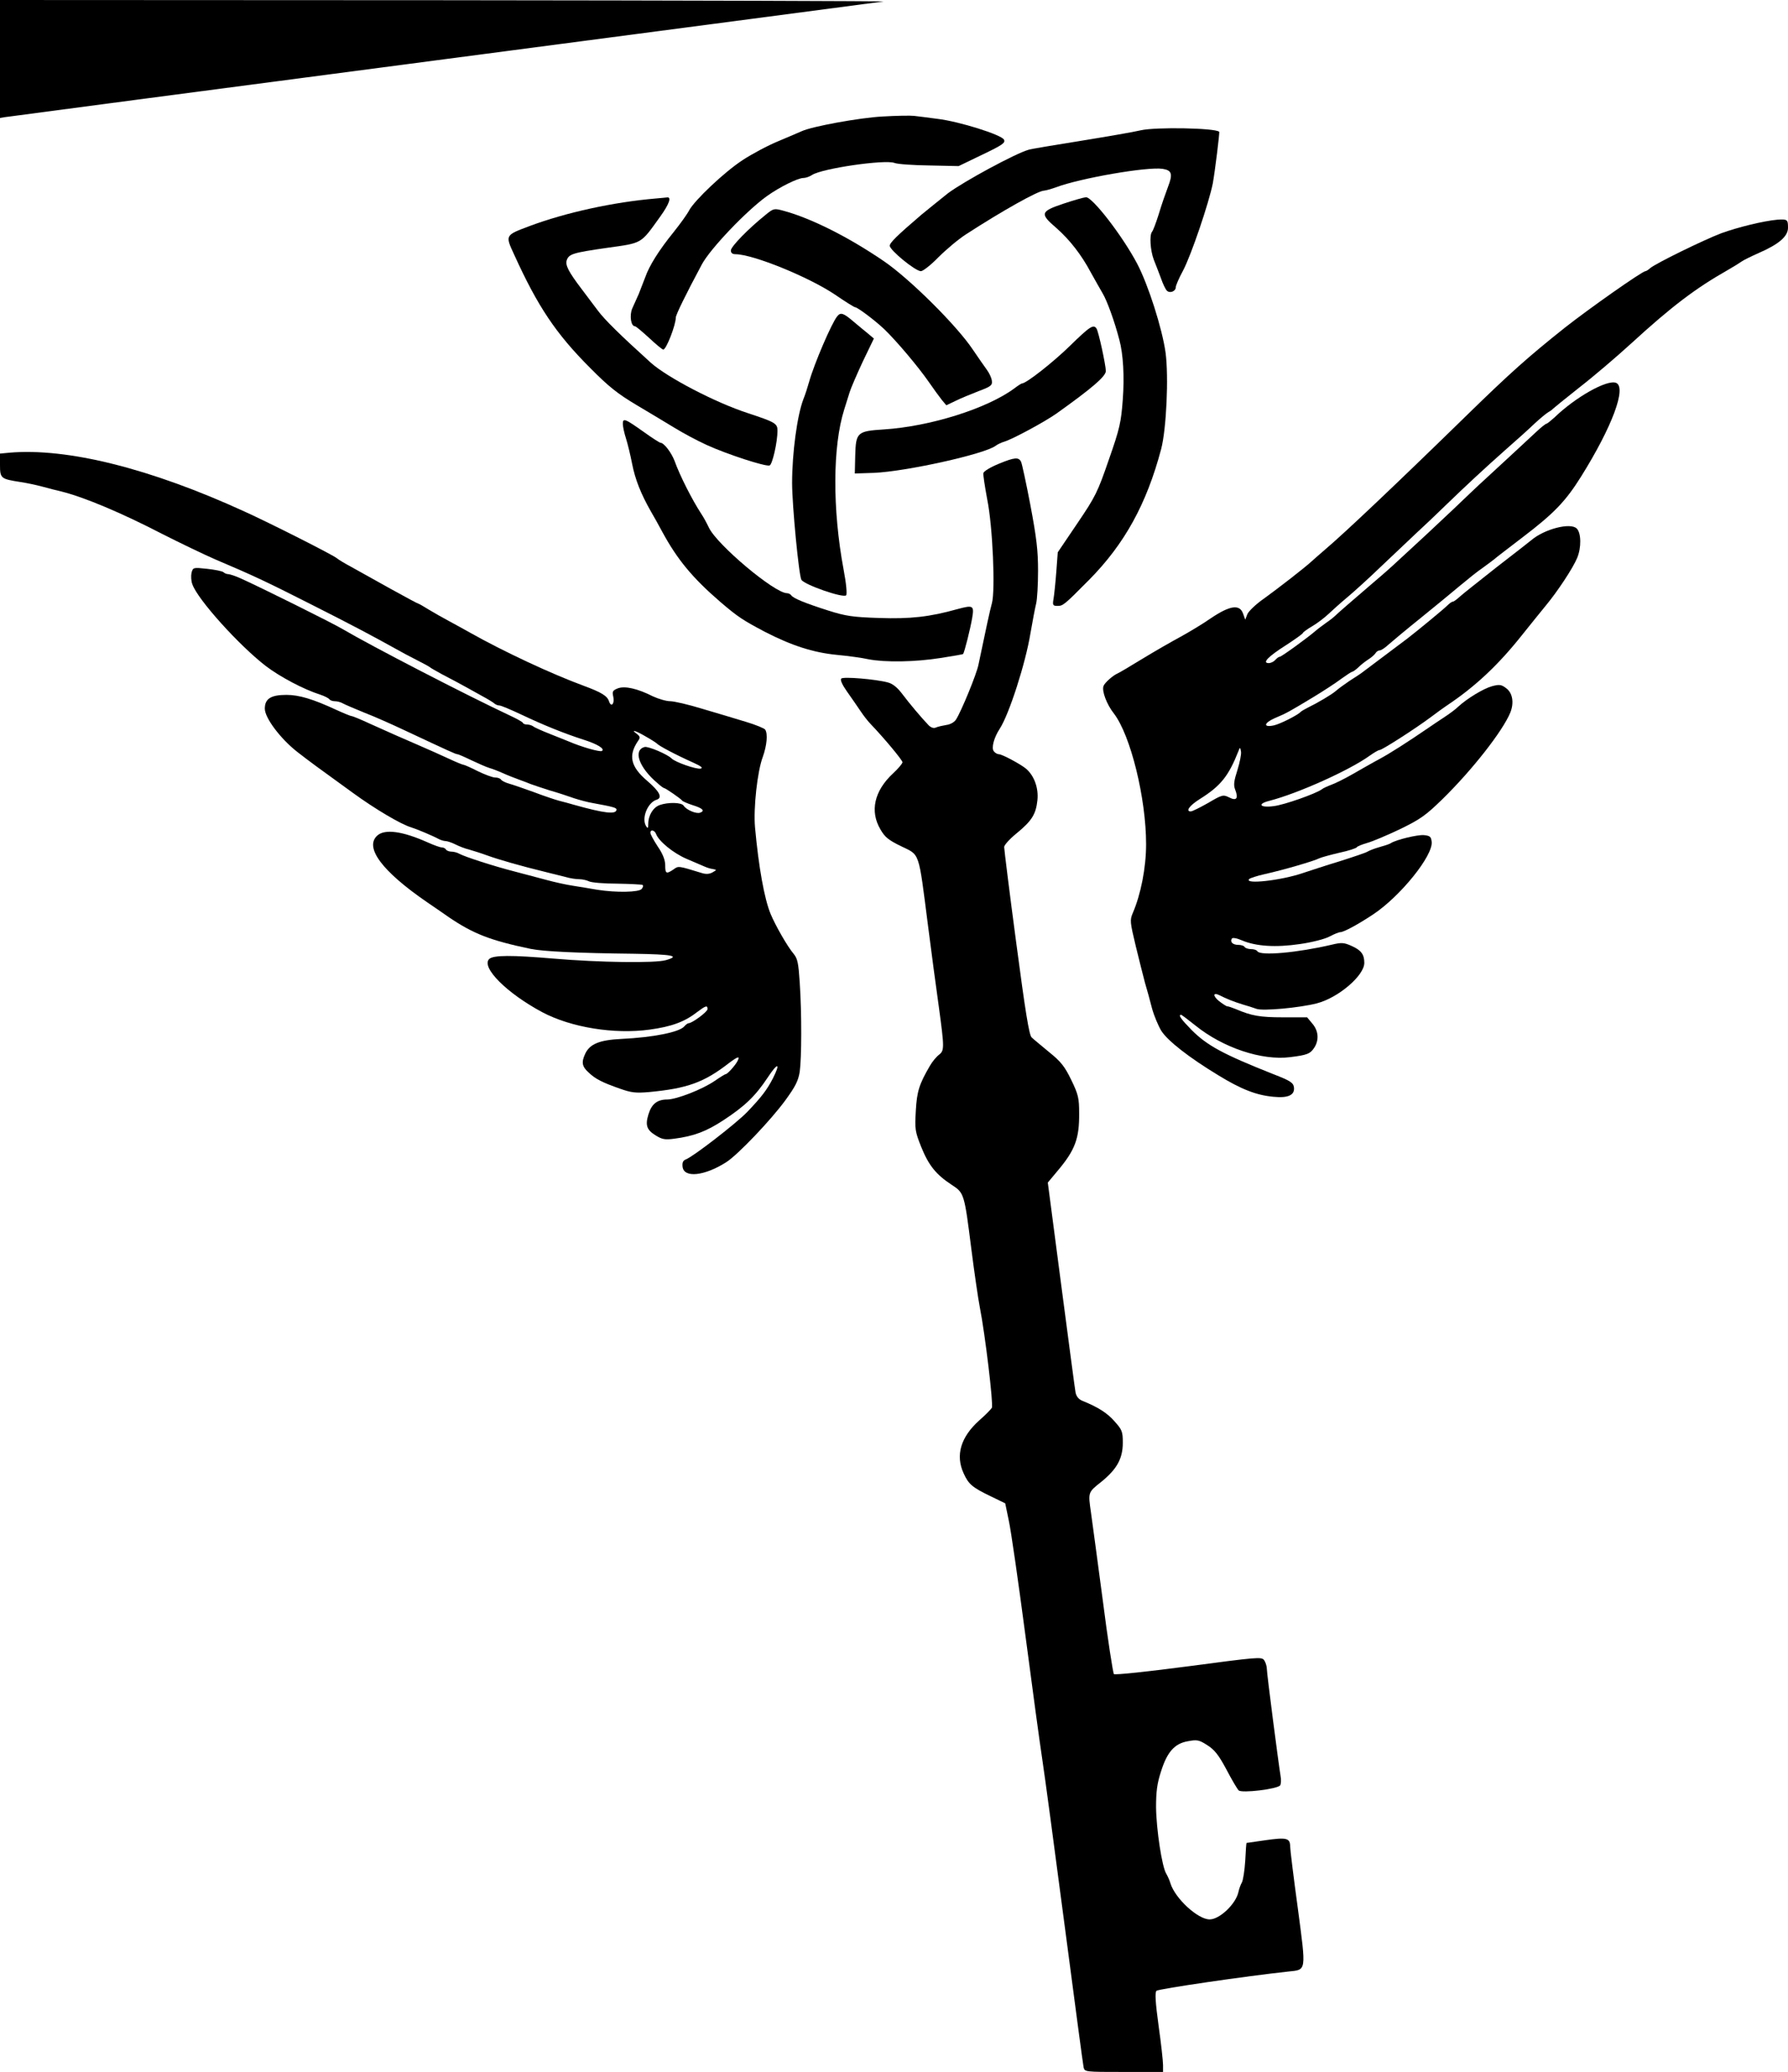 <?xml version="1.0" standalone="no"?>
<!DOCTYPE svg PUBLIC "-//W3C//DTD SVG 20010904//EN"
 "http://www.w3.org/TR/2001/REC-SVG-20010904/DTD/svg10.dtd">
<svg version="1.0" xmlns="http://www.w3.org/2000/svg"
 width="844pt" height="978pt" viewBox="0 0 844 978"
 preserveAspectRatio="xMidYMid meet">
<g transform="translate(0,978) scale(0.1,-0.1)"
fill="#000000" stroke="none">
<path d="M0 9501 l0 -278 23 4 c12 2 945 125 2072 273 1128 148 2061 271 2075
273 14 2 -919 5 -2072 6 l-2098 1 0 -279z"/>
<path d="M4165 9230 c-110 -6 -332 -47 -380 -69 -11 -5 -60 -26 -110 -47 -49
-20 -126 -61 -170 -90 -87 -57 -227 -190 -252 -237 -8 -16 -40 -61 -72 -101
-72 -89 -116 -160 -135 -214 -9 -23 -23 -59 -31 -80 -9 -20 -23 -52 -31 -69
-13 -32 -6 -83 13 -83 5 0 34 -25 67 -55 32 -30 62 -55 67 -55 14 0 59 116 59
151 0 13 47 109 123 251 39 73 210 253 308 323 59 42 145 85 172 85 10 0 28 6
40 14 47 31 344 74 389 57 15 -6 89 -11 165 -12 l138 -3 112 54 c96 46 110 56
102 71 -12 23 -212 86 -314 98 -44 6 -93 12 -110 14 -16 2 -84 1 -150 -3z"/>
<path d="M5385 9165 c-33 -8 -161 -30 -285 -50 -124 -20 -234 -38 -245 -42
-63 -18 -303 -148 -380 -205 -14 -11 -107 -86 -125 -101 -118 -101 -150 -133
-150 -147 0 -21 121 -120 147 -120 10 0 48 30 83 66 36 36 94 85 130 108 168
109 340 206 368 206 9 1 35 8 57 16 114 43 431 98 503 87 44 -7 49 -24 25 -86
-11 -29 -31 -86 -43 -127 -13 -41 -27 -79 -32 -84 -13 -16 -8 -88 8 -131 9
-22 24 -62 34 -88 9 -27 22 -53 28 -59 14 -14 42 -3 42 16 0 8 15 43 34 78 39
73 123 322 141 413 10 56 33 240 30 243 -18 18 -300 23 -370 7z"/>
<path d="M3095 8843 c-199 -17 -424 -66 -595 -130 -117 -44 -116 -42 -72 -137
110 -242 196 -371 357 -532 89 -90 131 -123 220 -176 61 -36 142 -85 180 -108
39 -24 106 -60 150 -80 96 -44 280 -104 298 -97 13 5 37 110 37 164 0 34 -10
40 -140 83 -154 50 -379 168 -457 237 -147 133 -219 204 -251 247 -20 27 -56
74 -79 105 -59 78 -75 109 -68 132 10 30 29 36 190 59 169 24 157 16 251 147
44 61 55 95 32 91 -7 -1 -31 -3 -53 -5z"/>
<path d="M5018 8818 c-107 -36 -110 -47 -33 -113 64 -56 120 -128 164 -211 18
-32 43 -77 56 -99 20 -33 56 -131 79 -220 18 -67 24 -172 16 -280 -8 -108 -14
-137 -66 -285 -53 -154 -63 -174 -149 -301 l-92 -136 -7 -94 c-4 -52 -10 -109
-13 -126 -5 -29 -3 -33 18 -33 27 0 31 3 150 123 167 169 271 357 340 617 25
95 36 341 21 455 -16 115 -82 321 -134 420 -69 131 -212 316 -242 314 -12 -1
-60 -15 -108 -31z"/>
<path d="M3614 8766 c-80 -64 -164 -150 -164 -168 0 -12 7 -18 23 -18 83 -1
344 -107 469 -191 48 -33 90 -59 94 -59 11 0 90 -59 135 -101 58 -55 162 -178
214 -253 22 -32 49 -69 61 -84 l21 -25 44 21 c24 12 73 32 109 46 56 21 65 27
62 48 -1 13 -12 37 -24 53 -12 17 -42 59 -66 95 -76 114 -300 336 -421 418
-167 114 -343 202 -472 237 -45 12 -47 12 -85 -19z"/>
<path d="M8390 8743 c-66 -6 -185 -35 -265 -64 -84 -32 -309 -142 -336 -165
-8 -8 -19 -14 -22 -14 -15 0 -268 -178 -382 -268 -172 -137 -257 -213 -455
-406 -339 -331 -584 -563 -674 -639 -27 -23 -56 -49 -65 -57 -30 -28 -155
-125 -224 -175 -38 -26 -73 -60 -79 -74 l-10 -26 -10 28 c-16 46 -61 40 -152
-21 -37 -26 -102 -65 -142 -87 -41 -22 -123 -69 -182 -105 -59 -36 -111 -67
-117 -69 -21 -9 -60 -43 -66 -59 -9 -23 15 -87 49 -130 79 -103 152 -400 152
-617 0 -111 -25 -237 -63 -325 -14 -33 -13 -42 14 -155 16 -66 36 -145 44
-175 9 -30 24 -84 33 -120 10 -36 30 -83 44 -106 30 -47 131 -126 268 -209
109 -67 182 -95 261 -102 70 -7 101 8 97 44 -3 22 -15 31 -98 63 -237 94 -312
135 -385 208 -49 50 -65 72 -50 72 3 0 33 -23 67 -50 131 -106 315 -167 448
-150 81 10 95 16 114 45 23 36 20 79 -9 113 l-25 30 -114 0 c-108 0 -148 7
-223 39 -17 7 -35 13 -40 13 -4 0 -21 11 -38 24 -31 25 -30 44 2 28 31 -16 66
-30 108 -43 22 -6 52 -16 66 -21 30 -11 204 5 285 26 101 26 224 131 224 191
0 40 -15 60 -60 80 -36 16 -47 17 -93 6 -162 -38 -338 -54 -352 -31 -3 6 -17
10 -30 10 -13 0 -27 5 -30 10 -3 6 -17 10 -30 10 -26 0 -40 14 -30 30 3 5 23
2 48 -9 66 -28 159 -34 274 -17 56 8 119 24 140 36 21 11 43 20 50 20 16 0 86
38 155 84 128 85 284 278 276 343 -3 24 -8 28 -36 31 -30 3 -133 -22 -157 -38
-5 -4 -30 -12 -55 -19 -25 -7 -49 -17 -55 -21 -5 -4 -64 -24 -130 -45 -66 -20
-145 -46 -175 -56 -102 -35 -280 -55 -253 -28 4 4 37 15 73 23 90 20 233 62
256 74 10 5 54 17 97 27 42 9 79 21 82 26 3 5 25 13 48 20 23 6 92 35 153 64
97 47 123 65 202 142 142 139 285 322 321 409 19 47 11 94 -20 116 -22 17 -32
18 -66 9 -40 -11 -118 -58 -160 -97 -12 -12 -42 -34 -65 -49 -24 -16 -56 -37
-73 -49 -104 -71 -179 -119 -232 -148 -34 -18 -91 -51 -128 -72 -38 -22 -83
-44 -100 -50 -18 -7 -39 -16 -46 -22 -27 -20 -176 -73 -226 -79 -65 -9 -81 10
-21 25 136 35 379 145 472 212 21 15 43 28 49 28 11 0 169 101 241 155 29 22
64 47 76 55 135 90 243 192 355 333 39 49 90 112 113 140 53 64 127 175 147
224 20 48 19 117 -2 138 -29 30 -153 -2 -215 -55 -7 -6 -80 -63 -163 -127 -82
-65 -161 -127 -175 -140 -14 -13 -28 -23 -32 -23 -5 0 -16 -8 -26 -18 -18 -18
-143 -121 -190 -157 -21 -16 -164 -123 -217 -163 -5 -4 -30 -20 -55 -36 -25
-17 -54 -38 -65 -48 -20 -17 -82 -54 -135 -80 -14 -7 -27 -15 -30 -18 -13 -15
-98 -58 -127 -64 -51 -11 -48 11 4 34 57 24 67 30 180 98 48 29 108 68 133 87
25 18 49 34 53 34 4 1 18 10 30 22 12 12 33 28 47 37 14 9 29 22 33 29 4 7 13
13 20 13 7 0 26 13 42 28 17 15 84 71 150 124 66 53 149 122 185 152 36 30 84
69 108 85 23 17 48 35 55 41 6 6 68 53 137 106 147 112 201 169 273 284 147
235 217 423 165 443 -43 16 -192 -68 -292 -165 -17 -15 -33 -28 -36 -28 -4 0
-27 -18 -51 -41 -54 -51 -132 -122 -230 -213 -41 -37 -112 -105 -159 -150 -79
-75 -164 -154 -286 -266 -27 -25 -76 -67 -109 -95 -76 -65 -159 -137 -165
-144 -3 -3 -20 -17 -39 -30 -18 -13 -41 -30 -50 -38 -38 -33 -162 -123 -170
-123 -5 0 -14 -7 -21 -15 -7 -8 -21 -15 -31 -15 -33 0 -3 31 82 85 43 28 78
53 79 57 0 3 20 18 44 32 24 14 58 40 77 58 19 18 58 53 88 78 30 25 102 90
160 146 58 55 134 127 167 158 34 31 95 89 136 129 95 92 182 173 288 267 47
41 107 95 133 120 27 25 56 49 65 54 9 5 19 12 22 16 3 3 59 49 125 101 66 51
176 145 245 208 191 175 305 261 455 346 28 16 57 34 65 40 8 6 44 24 80 40
97 42 140 79 140 120 0 39 -3 41 -50 38z m-2549 -2598 c-16 -50 -19 -70 -11
-91 17 -43 7 -56 -28 -38 -28 14 -33 13 -99 -26 -39 -22 -75 -40 -82 -40 -26
0 -7 27 42 58 99 62 136 108 183 227 7 19 8 19 12 -3 2 -12 -6 -52 -17 -87z"/>
<path d="M3952 8287 c-26 -31 -109 -225 -132 -307 -7 -25 -19 -63 -28 -85 -29
-76 -53 -253 -53 -395 0 -105 32 -438 44 -457 16 -24 197 -87 211 -73 5 5 1
54 -12 122 -53 284 -52 581 3 755 8 26 20 64 26 83 6 19 34 84 62 144 l52 108
-26 22 c-14 11 -46 38 -70 58 -48 41 -61 45 -77 25z"/>
<path d="M5050 8147 c-80 -78 -206 -177 -226 -177 -3 0 -20 -11 -37 -24 -129
-95 -397 -179 -615 -193 -126 -8 -132 -14 -135 -123 l-2 -85 90 3 c150 6 525
89 575 128 8 6 26 15 40 19 40 12 190 93 247 133 171 122 233 176 233 201 -1
31 -34 184 -44 200 -14 22 -32 10 -126 -82z"/>
<path d="M2940 7779 c0 -13 7 -44 15 -69 8 -25 21 -79 29 -120 14 -72 41 -141
89 -225 13 -22 37 -65 53 -95 71 -131 143 -218 274 -331 84 -72 108 -87 210
-141 126 -65 228 -98 339 -109 53 -5 121 -14 151 -21 79 -15 219 -13 339 6 57
9 106 17 107 19 6 5 35 122 43 170 10 59 5 62 -69 42 -132 -37 -222 -47 -370
-42 -125 4 -158 9 -240 35 -110 35 -166 58 -175 72 -3 5 -13 10 -20 10 -59 0
-332 230 -369 310 -9 19 -25 49 -36 65 -43 66 -101 180 -126 250 -15 39 -50
85 -66 85 -4 0 -40 23 -79 51 -90 64 -99 67 -99 38z"/>
<path d="M43 7643 l-43 -4 0 -55 c0 -62 5 -65 95 -79 28 -4 75 -14 105 -22 30
-8 71 -19 90 -23 108 -27 284 -101 475 -200 83 -42 195 -96 250 -120 179 -76
237 -103 450 -211 202 -102 292 -150 400 -210 28 -16 75 -41 105 -56 30 -15
57 -30 60 -33 3 -3 28 -17 55 -32 48 -25 81 -42 190 -103 28 -15 54 -31 59
-36 6 -5 16 -9 23 -9 8 0 55 -20 106 -44 101 -48 200 -88 290 -117 67 -21 104
-44 88 -54 -10 -5 -93 18 -156 45 -11 4 -51 21 -90 36 -38 15 -74 31 -79 36
-6 4 -18 8 -27 8 -10 0 -19 3 -21 8 -1 4 -28 19 -58 33 -215 101 -654 328
-790 408 -46 28 -397 202 -482 240 -26 12 -54 21 -61 21 -7 0 -17 4 -22 9 -6
5 -40 12 -77 16 -66 7 -67 7 -74 -19 -3 -14 -2 -39 4 -54 25 -72 221 -289 347
-386 67 -51 178 -110 257 -135 21 -7 40 -17 43 -22 4 -5 15 -9 26 -9 10 0 27
-4 37 -10 9 -5 55 -25 102 -44 47 -18 130 -55 185 -81 220 -103 246 -115 254
-115 4 0 34 -13 67 -29 32 -15 70 -32 84 -36 14 -4 43 -15 65 -25 22 -10 56
-23 75 -30 19 -7 44 -16 55 -21 11 -4 52 -18 90 -30 39 -11 90 -28 115 -37 25
-8 65 -19 90 -23 94 -17 110 -22 110 -30 0 -25 -57 -18 -200 22 -19 6 -51 14
-70 19 -19 5 -73 23 -120 41 -47 17 -99 35 -117 40 -18 5 -35 14 -38 19 -4 6
-16 10 -28 10 -12 0 -49 14 -82 30 -33 17 -63 30 -67 30 -4 0 -36 13 -70 29
-35 16 -101 46 -148 66 -93 40 -108 47 -224 99 -43 20 -82 36 -87 36 -4 0 -36
13 -71 29 -110 51 -176 71 -236 71 -73 0 -102 -18 -102 -65 0 -44 74 -142 153
-204 62 -48 85 -65 262 -193 107 -78 228 -149 275 -163 26 -8 103 -40 132 -56
10 -5 24 -9 31 -9 8 0 29 -7 47 -16 18 -9 46 -20 64 -24 17 -5 56 -17 86 -28
55 -20 160 -50 275 -78 33 -8 76 -19 96 -24 20 -6 48 -10 63 -10 15 0 36 -5
46 -10 11 -6 70 -11 132 -11 62 -1 117 -4 121 -6 4 -3 3 -11 -4 -19 -13 -16
-119 -18 -209 -4 -30 5 -82 14 -115 19 -33 5 -87 17 -120 26 -33 9 -103 27
-155 41 -101 26 -234 69 -262 84 -10 6 -27 10 -37 10 -11 0 -23 5 -26 10 -3 6
-13 10 -20 10 -8 0 -38 11 -67 24 -119 53 -201 64 -237 32 -62 -56 23 -169
234 -314 42 -29 88 -60 103 -71 115 -78 195 -110 387 -150 58 -12 220 -20 488
-23 181 -3 220 -10 151 -30 -49 -15 -319 -11 -529 7 -199 17 -287 17 -306 -2
-39 -39 84 -162 251 -251 136 -72 339 -105 507 -82 102 14 164 36 224 83 40
30 49 33 49 14 0 -13 -73 -67 -90 -67 -4 0 -13 -7 -20 -15 -23 -27 -147 -52
-297 -59 -103 -5 -150 -24 -171 -71 -18 -39 -15 -59 16 -87 32 -31 66 -48 149
-77 53 -19 75 -21 135 -16 183 17 262 46 379 137 44 33 54 35 39 7 -12 -21
-46 -59 -54 -59 -3 0 -26 -14 -52 -32 -60 -41 -179 -87 -224 -88 -48 0 -74
-21 -89 -70 -16 -52 -8 -74 35 -100 29 -18 43 -21 87 -15 92 12 151 34 233 88
99 65 149 112 208 201 48 73 62 70 24 -5 -28 -54 -54 -88 -121 -158 -52 -54
-255 -211 -290 -224 -13 -5 -17 -15 -15 -34 6 -55 104 -44 206 21 55 35 211
199 279 292 48 66 61 92 68 135 9 65 10 273 0 422 -6 91 -10 112 -29 135 -29
34 -86 134 -108 187 -30 72 -57 223 -74 410 -8 90 11 265 37 333 19 54 24 108
11 128 -4 6 -45 23 -92 37 -47 14 -138 42 -204 61 -65 20 -134 36 -152 36 -19
0 -56 11 -82 23 -73 37 -132 50 -165 38 -25 -10 -28 -15 -22 -40 7 -33 -10
-52 -20 -22 -8 26 -36 43 -120 74 -150 55 -379 162 -535 250 -25 14 -70 39
-100 55 -30 16 -74 41 -97 55 -24 15 -45 27 -47 27 -3 0 -63 32 -133 71 -70
39 -153 85 -183 102 -30 16 -62 35 -70 42 -17 15 -318 167 -435 220 -445 204
-838 302 -1112 278z m3006 -1340 c25 -14 48 -29 51 -32 9 -11 88 -53 175 -92
35 -16 45 -24 32 -27 -21 -4 -119 30 -137 48 -20 20 -110 58 -127 54 -56 -15
-27 -97 61 -171 14 -13 28 -23 31 -23 6 0 79 -50 85 -59 3 -4 24 -13 48 -21
49 -15 61 -27 37 -36 -18 -7 -65 13 -78 33 -10 16 -73 17 -113 3 -31 -11 -54
-49 -54 -89 0 -21 -2 -23 -10 -11 -23 36 6 111 49 125 30 9 15 39 -45 90 -78
67 -89 119 -42 188 11 15 10 20 -6 33 -32 23 -6 16 43 -13z m48 -460 c13 -34
81 -90 144 -117 35 -15 73 -31 84 -36 11 -5 29 -11 40 -12 19 -4 19 -4 -2 -16
-14 -8 -31 -9 -50 -3 -114 35 -110 34 -134 17 -34 -23 -39 -20 -39 20 0 24
-11 53 -35 88 -19 29 -35 58 -35 65 0 17 20 13 27 -6z"/>
<path d="M4715 7591 c-39 -16 -71 -35 -73 -44 -2 -8 7 -64 18 -124 26 -127 39
-432 22 -491 -9 -32 -29 -125 -63 -288 -8 -44 -82 -223 -106 -260 -8 -13 -28
-24 -46 -26 -18 -3 -40 -8 -49 -12 -10 -5 -23 -1 -35 11 -37 39 -89 101 -123
146 -24 32 -46 50 -70 56 -56 15 -209 28 -219 18 -6 -6 5 -30 27 -61 20 -28
48 -69 63 -91 15 -23 38 -52 51 -65 63 -66 148 -168 148 -178 0 -6 -20 -30
-45 -53 -88 -82 -110 -178 -59 -264 21 -37 39 -51 99 -80 88 -43 80 -19 125
-370 17 -132 40 -307 52 -390 26 -192 26 -204 0 -224 -12 -9 -31 -32 -42 -51
-51 -87 -62 -122 -67 -213 -5 -87 -4 -97 26 -172 35 -86 69 -129 144 -178 58
-38 59 -40 92 -302 14 -110 32 -234 40 -275 25 -126 65 -461 57 -475 -4 -7
-30 -34 -59 -59 -88 -79 -114 -165 -74 -251 23 -51 41 -66 126 -107 l70 -34
17 -82 c10 -45 45 -288 78 -539 33 -252 69 -516 80 -588 11 -71 58 -422 105
-780 47 -357 87 -660 90 -673 5 -22 7 -22 190 -22 l185 0 0 32 c0 18 -9 102
-21 186 -15 110 -18 157 -10 165 9 9 427 70 623 91 86 9 84 -3 44 300 -20 146
-36 277 -36 290 0 40 -17 44 -115 30 -49 -7 -90 -13 -91 -13 -1 -1 -4 -38 -6
-84 -3 -46 -10 -92 -16 -103 -6 -10 -13 -30 -16 -44 -12 -57 -89 -130 -136
-130 -56 0 -163 99 -185 170 -4 14 -13 34 -20 46 -20 32 -47 210 -48 314 0 73
5 112 23 167 29 93 64 133 127 144 43 8 52 7 91 -18 35 -22 54 -46 91 -115 25
-48 51 -92 58 -99 14 -14 184 6 196 24 4 7 5 26 2 42 -11 68 -65 485 -65 507
0 13 -6 32 -13 42 -12 16 -32 14 -356 -29 -190 -25 -348 -42 -353 -37 -4 4
-29 163 -53 352 -25 189 -50 373 -55 409 -14 98 -15 96 48 146 74 60 102 110
102 185 0 52 -3 61 -39 101 -35 40 -78 67 -152 97 -17 7 -28 20 -32 39 -3 15
-33 245 -68 510 l-63 481 45 54 c84 99 104 154 103 273 0 71 -4 89 -37 157
-31 64 -49 87 -105 132 -37 31 -74 61 -82 69 -12 9 -30 122 -73 447 -32 239
-57 443 -57 452 0 9 26 38 58 64 72 59 92 90 99 157 6 57 -15 115 -53 148 -26
22 -114 69 -129 69 -7 0 -18 6 -24 14 -12 15 0 63 28 106 44 67 122 309 145
450 10 58 22 121 27 141 5 20 9 90 9 155 0 96 -7 155 -36 309 -20 105 -40 197
-44 205 -11 23 -30 22 -105 -9z"/>
</g>
</svg>
